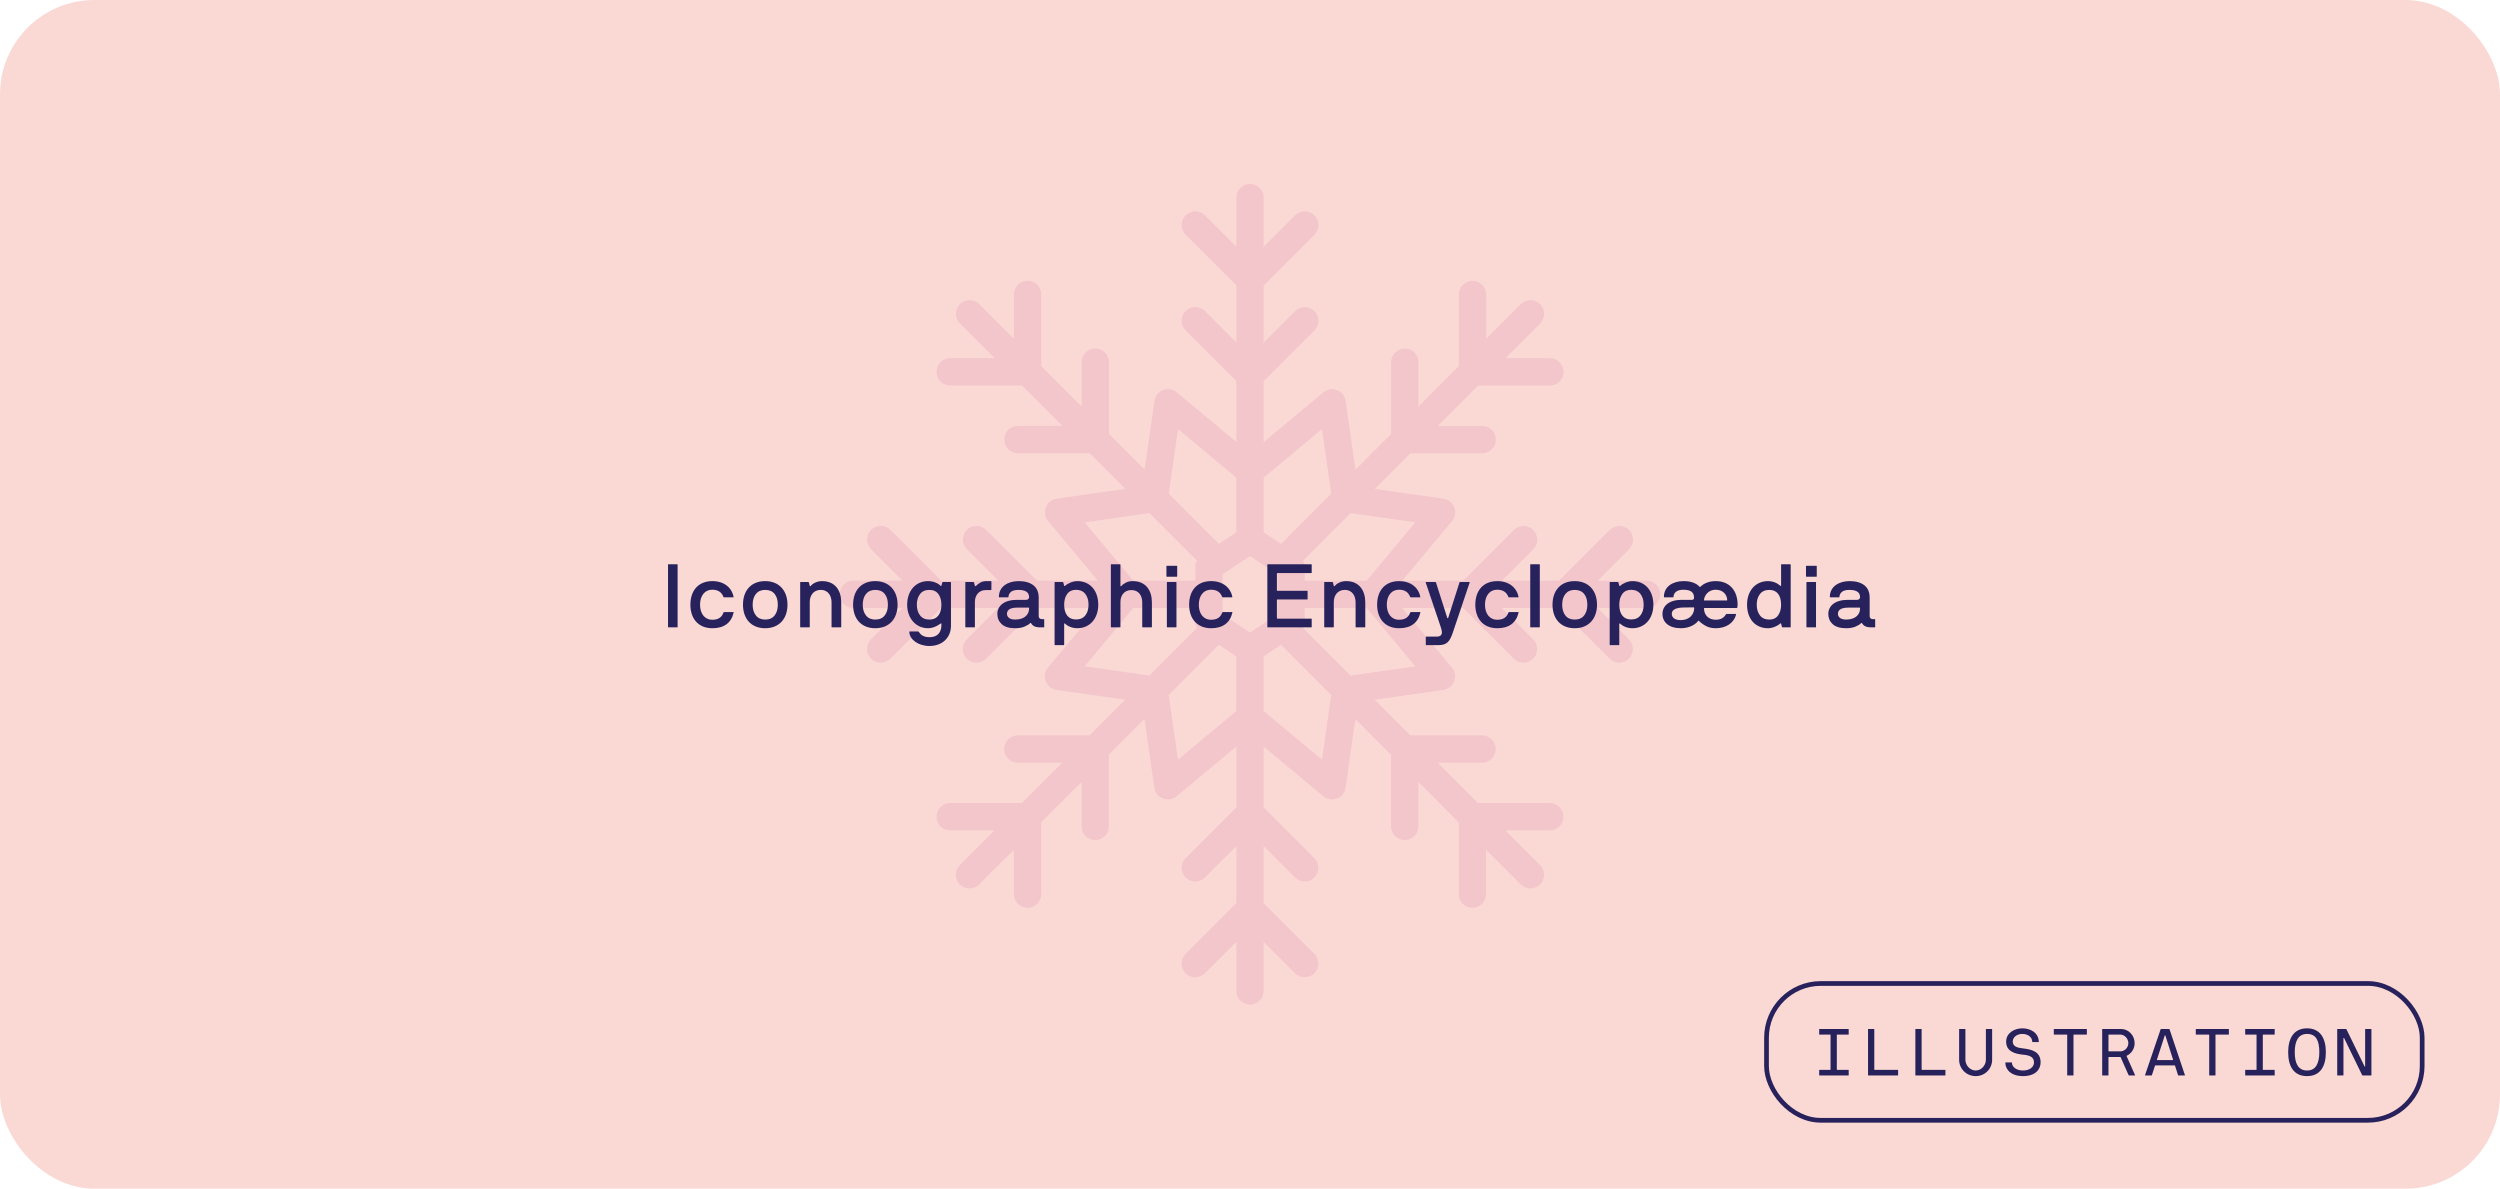 <svg width="530" height="252" viewBox="0 0 530 252" fill="none" xmlns="http://www.w3.org/2000/svg">
<rect width="530" height="252" rx="20" fill="#FAD9D5"/>
<g clip-path="url(#clip0_2_82)">
<path d="M349.1 123.1H338.7L345.348 116.452C345.874 115.926 346.2 115.201 346.2 114.4C346.2 112.798 344.902 111.5 343.3 111.5C342.499 111.5 341.774 111.826 341.248 112.352L330.5 123.1H318.404L325.052 116.452C325.577 115.926 325.904 115.201 325.904 114.4C325.904 112.798 324.606 111.5 323.004 111.5C322.203 111.5 321.478 111.826 320.952 112.352L310.204 123.1H297.295L307.833 110.456C308.507 109.648 308.689 108.538 308.312 107.56C307.935 106.577 307.057 105.878 306.013 105.729L291.455 103.648L299.013 96.09H314.217C314.96 96.09 315.703 95.807 316.268 95.242C317.399 94.111 317.399 92.273 316.268 91.142C315.703 90.576 314.96 90.294 314.217 90.294H304.813L313.368 81.739H328.572C329.315 81.739 330.054 81.456 330.623 80.891C331.754 79.76 331.754 77.922 330.623 76.791C330.058 76.225 329.315 75.942 328.572 75.942H319.168L326.52 68.591C327.651 67.46 327.651 65.622 326.52 64.491C325.389 63.36 323.551 63.36 322.42 64.491L315.068 71.843V62.439C315.068 61.696 314.786 60.953 314.22 60.388C313.089 59.257 311.251 59.257 310.12 60.388C309.555 60.953 309.272 61.696 309.272 62.439V77.642L300.717 86.198V76.794C300.717 76.051 300.434 75.312 299.869 74.743C298.738 73.612 296.9 73.612 295.769 74.743C295.204 75.308 294.921 76.051 294.921 76.794V91.998L287.363 99.556L285.282 84.998C285.133 83.957 284.434 83.08 283.451 82.699C282.469 82.322 281.363 82.504 280.555 83.178L267.911 93.716V80.807L278.659 70.059C279.185 69.533 279.511 68.808 279.511 68.007C279.511 66.405 278.213 65.107 276.611 65.107C275.81 65.107 275.085 65.433 274.559 65.959L267.911 72.607V60.511L278.659 49.763C279.185 49.237 279.511 48.512 279.511 47.711C279.511 46.109 278.213 44.811 276.611 44.811C275.81 44.811 275.085 45.137 274.559 45.663L267.911 52.311V41.9C267.911 40.298 266.613 39 265.011 39C263.409 39 262.111 40.298 262.111 41.9V52.3L255.463 45.652C254.937 45.126 254.212 44.8 253.411 44.8C251.809 44.8 250.511 46.098 250.511 47.7C250.511 48.501 250.837 49.226 251.363 49.752L262.111 60.5V72.597L255.463 65.948C254.937 65.423 254.212 65.096 253.411 65.096C251.809 65.096 250.511 66.394 250.511 67.996C250.511 68.797 250.837 69.522 251.363 70.048L262.111 80.796V93.705L249.467 83.167C248.659 82.493 247.549 82.311 246.571 82.689C245.588 83.066 244.889 83.943 244.74 84.987L242.659 99.545L235.101 91.987V76.783C235.101 76.04 234.818 75.297 234.253 74.732C233.122 73.601 231.284 73.601 230.153 74.732C229.587 75.297 229.305 76.04 229.305 76.783V86.187L220.75 77.632V62.428C220.75 61.685 220.467 60.946 219.901 60.377C218.77 59.246 216.932 59.246 215.802 60.377C215.236 60.942 214.953 61.685 214.953 62.428V71.832L207.602 64.48C206.471 63.349 204.633 63.349 203.502 64.48C202.371 65.611 202.371 67.449 203.502 68.58L210.853 75.931H201.45C200.707 75.931 199.964 76.214 199.398 76.78C198.267 77.911 198.267 79.749 199.398 80.88C199.964 81.445 200.707 81.728 201.45 81.728H216.653L225.208 90.283H215.805C215.062 90.283 214.322 90.566 213.753 91.131C212.622 92.262 212.622 94.1 213.753 95.231C214.319 95.796 215.062 96.079 215.805 96.079H231.008L238.567 103.637L224.008 105.718C222.968 105.867 222.091 106.566 221.71 107.549C221.333 108.531 221.515 109.637 222.189 110.445L232.727 123.089H219.818L209.07 112.341C208.544 111.815 207.819 111.489 207.018 111.489C205.416 111.489 204.118 112.787 204.118 114.389C204.118 115.19 204.444 115.915 204.97 116.441L211.618 123.089H199.522L188.774 112.341C188.248 111.815 187.523 111.489 186.722 111.489C185.12 111.489 183.822 112.787 183.822 114.389C183.822 115.19 184.148 115.915 184.674 116.441L191.322 123.089H180.9C179.298 123.089 178 124.387 178 125.989C178 127.591 179.298 128.889 180.9 128.889H191.3L184.652 135.537C184.126 136.063 183.8 136.788 183.8 137.589C183.8 139.191 185.098 140.489 186.7 140.489C187.501 140.489 188.226 140.163 188.752 139.637L199.5 128.889H211.597L204.948 135.537C204.423 136.063 204.096 136.788 204.096 137.589C204.096 139.191 205.394 140.489 206.996 140.489C207.798 140.489 208.523 140.163 209.048 139.637L219.796 128.889H232.705L222.167 141.533C221.493 142.342 221.312 143.451 221.688 144.43C222.065 145.412 222.943 146.112 223.987 146.26L238.545 148.341L230.987 155.899H215.783C215.04 155.899 214.297 156.182 213.732 156.747C212.601 157.878 212.601 159.716 213.732 160.847C214.297 161.413 215.04 161.695 215.783 161.695H225.187L216.632 170.25H201.428C200.685 170.25 199.946 170.533 199.377 171.099C198.246 172.23 198.246 174.068 199.377 175.199C199.942 175.764 200.685 176.047 201.428 176.047H210.832L203.48 183.398C202.349 184.529 202.349 186.367 203.48 187.498C204.611 188.629 206.449 188.629 207.58 187.498L214.931 180.147V189.55C214.931 190.293 215.214 191.036 215.78 191.602C216.911 192.733 218.749 192.733 219.88 191.602C220.445 191.036 220.728 190.293 220.728 189.55V174.347L229.283 165.792V175.195C229.283 175.938 229.566 176.678 230.131 177.247C231.262 178.378 233.1 178.378 234.231 177.247C234.797 176.681 235.079 175.938 235.079 175.195V159.992L242.637 152.434L244.718 166.992C244.867 168.032 245.566 168.909 246.549 169.29C247.531 169.667 248.637 169.486 249.445 168.811L262.089 158.273V171.182L251.341 181.93C250.815 182.456 250.489 183.181 250.489 183.982C250.489 185.584 251.787 186.882 253.389 186.882C254.19 186.882 254.915 186.556 255.441 186.03L262.089 179.382V191.478L251.341 202.227C250.815 202.752 250.489 203.477 250.489 204.278C250.489 205.881 251.787 207.178 253.389 207.178C254.19 207.178 254.915 206.852 255.441 206.326L262.089 199.678V210.078C262.089 211.681 263.387 212.978 264.989 212.978C266.591 212.978 267.889 211.681 267.889 210.078V199.678L274.537 206.326C275.063 206.852 275.788 207.178 276.589 207.178C278.191 207.178 279.489 205.881 279.489 204.278C279.489 203.477 279.163 202.752 278.637 202.227L267.889 191.478V179.382L274.537 186.03C275.063 186.556 275.788 186.882 276.589 186.882C278.191 186.882 279.489 185.584 279.489 183.982C279.489 183.181 279.163 182.456 278.637 181.93L267.889 171.182V158.273L280.533 168.811C281.062 169.254 281.722 169.482 282.389 169.482C282.741 169.482 283.092 169.42 283.43 169.29C284.412 168.913 285.112 168.035 285.26 166.992L287.341 152.434L294.899 159.992V175.195C294.899 175.938 295.182 176.681 295.747 177.247C296.878 178.378 298.716 178.378 299.847 177.247C300.413 176.681 300.695 175.938 300.695 175.195V165.792L309.25 174.347V189.55C309.25 190.293 309.533 191.033 310.099 191.602C311.23 192.733 313.068 192.733 314.199 191.602C314.764 191.036 315.047 190.293 315.047 189.55V180.147L322.398 187.498C323.529 188.629 325.367 188.629 326.498 187.498C327.629 186.367 327.629 184.529 326.498 183.398L319.147 176.047H328.55C329.293 176.047 330.036 175.764 330.602 175.199C331.733 174.068 331.733 172.23 330.602 171.099C330.036 170.533 329.293 170.25 328.55 170.25H313.347L304.792 161.695H314.195C314.938 161.695 315.678 161.413 316.247 160.847C317.378 159.716 317.378 157.878 316.247 156.747C315.681 156.182 314.938 155.899 314.195 155.899H298.992L291.434 148.341L305.992 146.26C307.032 146.112 307.909 145.412 308.29 144.43C308.667 143.447 308.486 142.342 307.811 141.533L297.273 128.889H310.182L320.93 139.637C321.456 140.163 322.181 140.489 322.982 140.489C324.584 140.489 325.882 139.191 325.882 137.589C325.882 136.788 325.556 136.063 325.03 135.537L318.382 128.889H330.478L341.227 139.637C341.752 140.163 342.477 140.489 343.278 140.489C344.881 140.489 346.178 139.191 346.178 137.589C346.178 136.788 345.852 136.063 345.326 135.537L338.678 128.889H349.078C350.681 128.889 351.978 127.591 351.978 125.989C351.978 124.387 350.681 123.089 349.078 123.089L349.1 123.1ZM267.9 101.259L280.265 90.957L282.226 104.678L271.594 115.31L267.904 112.849V101.259H267.9ZM249.735 90.954L262.1 101.256V112.845L258.41 115.306L247.778 104.674L249.739 90.954H249.735ZM229.954 110.735L243.674 108.774L253.737 118.837C253.52 119.25 253.396 119.714 253.396 120.196V123.096H240.256L229.954 110.732V110.735ZM243.674 143.222L229.954 141.261L240.256 128.896H253.396V131.796C253.396 132.279 253.516 132.743 253.737 133.156L243.674 143.219V143.222ZM262.1 150.741L249.735 161.043L247.774 147.322L258.406 136.69L262.096 139.152V150.741H262.1ZM265 134.116L259.2 130.249V121.752L265 117.884L270.8 121.752V130.249L265 134.116ZM280.265 161.047L267.9 150.744V139.155L271.59 136.694L282.222 147.326L280.261 161.047H280.265ZM300.047 141.265L286.326 143.226L276.263 133.163C276.48 132.75 276.604 132.286 276.604 131.804V128.904H289.744L300.047 141.269V141.265ZM289.741 123.1H276.6V120.2C276.6 119.718 276.48 119.254 276.259 118.841L286.322 108.778L300.043 110.739L289.741 123.104V123.1Z" fill="#DA78AC" fill-opacity="0.2"/>
</g>
<rect x="374.5" y="208.5" width="139" height="29" rx="11.5" fill="#FAD9D5"/>
<rect x="374.5" y="208.5" width="139" height="29" rx="11.5" stroke="#28225C"/>
<path d="M385.668 227.932V226.879C385.668 226.831 385.688 226.811 385.736 226.811H388.006C388.054 226.811 388.074 226.79 388.074 226.742V219.407C388.074 219.359 388.054 219.339 388.006 219.332H385.736C385.688 219.332 385.668 219.312 385.668 219.264V218.211C385.668 218.163 385.688 218.143 385.736 218.143H391.854C391.902 218.143 391.923 218.163 391.923 218.211V219.264C391.923 219.312 391.902 219.332 391.854 219.332H389.476C389.428 219.332 389.407 219.359 389.407 219.407V226.742C389.407 226.79 389.428 226.811 389.476 226.811H391.854C391.902 226.811 391.923 226.831 391.923 226.879V227.932C391.923 227.979 391.902 228 391.854 228H385.736C385.688 228 385.668 227.979 385.668 227.932ZM396.024 227.932V218.211C396.024 218.163 396.044 218.143 396.092 218.143H397.282C397.33 218.143 397.35 218.163 397.35 218.211V226.742C397.35 226.79 397.377 226.811 397.425 226.811H402.32C402.368 226.811 402.388 226.831 402.395 226.879V227.932C402.395 227.979 402.368 228 402.32 228H396.092C396.044 228 396.024 227.979 396.024 227.932ZM406.058 227.932V218.211C406.058 218.163 406.079 218.143 406.127 218.143H407.316C407.364 218.143 407.385 218.163 407.385 218.211V226.742C407.385 226.79 407.412 226.811 407.46 226.811H412.354C412.402 226.811 412.423 226.831 412.43 226.879V227.932C412.43 227.979 412.402 228 412.354 228H406.127C406.079 228 406.058 227.979 406.058 227.932ZM415.334 224.657V218.211C415.334 218.163 415.355 218.143 415.403 218.143H416.599C416.647 218.143 416.667 218.163 416.667 218.211V224.657C416.667 225.854 417.652 226.947 418.848 226.947C420.044 226.947 421.008 225.847 421.008 224.657V218.211C421.008 218.163 421.029 218.143 421.076 218.143H422.266C422.314 218.143 422.334 218.163 422.334 218.211V224.657C422.334 226.599 420.796 228.137 418.848 228.137C416.893 228.137 415.334 226.599 415.334 224.657ZM425.13 225.3C425.13 225.252 425.157 225.231 425.205 225.225H426.449C426.504 225.225 426.531 225.252 426.531 225.313C426.531 226.024 427.29 226.947 428.869 226.947C430.366 226.947 431.207 226.154 431.207 225.225C431.207 223.98 430.093 223.7 428.869 223.591C427.31 223.434 425.294 222.982 425.301 220.815C425.301 219.018 427.01 218.006 428.719 218.006C430.475 218.006 432.157 218.922 432.232 220.843C432.232 220.891 432.212 220.911 432.164 220.918H430.899C430.851 220.911 430.831 220.891 430.831 220.843C430.831 219.913 429.963 219.195 428.719 219.195C427.611 219.195 426.702 219.872 426.702 220.815C426.702 221.964 427.898 222.148 428.869 222.258C430.701 222.477 432.608 222.914 432.608 225.225C432.608 226.64 431.59 228.137 428.869 228.137C426.442 228.137 425.13 226.817 425.13 225.3ZM435.404 219.264V218.211C435.404 218.163 435.424 218.143 435.472 218.143H442.349C442.397 218.143 442.417 218.163 442.417 218.211V219.264C442.417 219.312 442.397 219.332 442.349 219.332H439.649C439.601 219.332 439.58 219.359 439.58 219.407V227.932C439.58 227.979 439.553 228 439.505 228H438.316C438.268 228 438.247 227.979 438.247 227.932V219.387C438.227 219.353 438.206 219.332 438.179 219.332H435.472C435.424 219.332 435.404 219.312 435.404 219.264ZM445.664 227.932V218.211C445.664 218.163 445.684 218.143 445.732 218.143H449.683C451.208 218.143 452.541 219.469 452.541 221.137C452.541 221.752 452.383 222.292 452.069 222.764C451.755 223.235 451.358 223.591 450.873 223.816C450.839 223.837 450.825 223.864 450.845 223.912L452.636 227.932C452.657 227.979 452.63 228 452.568 228H451.406C451.372 228 451.297 228.007 451.262 227.932L449.581 224.151C449.56 224.104 449.533 224.083 449.485 224.083H447.065C447.017 224.083 446.997 224.104 446.997 224.151V227.932C446.997 227.979 446.969 228 446.922 228H445.732C445.684 228 445.664 227.979 445.664 227.932ZM446.997 219.407V222.818C446.997 222.866 447.017 222.887 447.065 222.887H449.567C450.428 222.853 451.208 222.101 451.208 221.137C451.208 220.173 450.387 219.332 449.512 219.332H447.065C447.017 219.332 446.997 219.359 446.997 219.407ZM454.748 227.918L458.05 218.211C458.07 218.163 458.098 218.143 458.132 218.143H459.855C459.889 218.143 459.923 218.163 459.943 218.211L463.204 227.918C463.225 227.973 463.197 228 463.129 228H461.816C461.789 228 461.769 227.979 461.748 227.932L461.106 225.929C461.099 225.881 461.065 225.86 461.003 225.86H456.942C456.908 225.86 456.881 225.881 456.86 225.929L456.204 227.932C456.184 227.979 456.163 228 456.129 228H454.816C454.755 228 454.728 227.973 454.748 227.918ZM458.918 219.544L457.264 224.657C457.243 224.712 457.271 224.739 457.339 224.739H460.627C460.689 224.739 460.716 224.712 460.695 224.657L459.062 219.544C459.027 219.455 458.952 219.455 458.918 219.544ZM465.507 219.264V218.211C465.507 218.163 465.528 218.143 465.576 218.143H472.453C472.501 218.143 472.521 218.163 472.521 218.211V219.264C472.521 219.312 472.501 219.332 472.453 219.332H469.752C469.705 219.332 469.684 219.359 469.684 219.407V227.932C469.684 227.979 469.657 228 469.609 228H468.419C468.372 228 468.351 227.979 468.351 227.932V219.387C468.331 219.353 468.31 219.332 468.283 219.332H465.576C465.528 219.332 465.507 219.312 465.507 219.264ZM475.979 227.932V226.879C475.979 226.831 476 226.811 476.048 226.811H478.317C478.365 226.811 478.386 226.79 478.386 226.742V219.407C478.386 219.359 478.365 219.339 478.317 219.332H476.048C476 219.332 475.979 219.312 475.979 219.264V218.211C475.979 218.163 476 218.143 476.048 218.143H482.166C482.214 218.143 482.234 218.163 482.234 218.211V219.264C482.234 219.312 482.214 219.332 482.166 219.332H479.787C479.739 219.332 479.719 219.359 479.719 219.407V226.742C479.719 226.79 479.739 226.811 479.787 226.811H482.166C482.214 226.811 482.234 226.831 482.234 226.879V227.932C482.234 227.979 482.214 228 482.166 228H476.048C476 228 475.979 227.979 475.979 227.932ZM485.091 223.071C485.091 220.118 486.287 218.006 489.09 218.006C491.893 218.006 493.082 220.118 493.082 223.071C493.082 226.059 491.893 228.137 489.09 228.137C486.281 228.137 485.091 226.059 485.091 223.071ZM486.486 223.071C486.486 225.505 487.279 226.947 489.09 226.947C489.999 226.947 490.656 226.605 491.073 225.915C491.49 225.231 491.695 224.281 491.695 223.071C491.695 220.645 491.032 219.195 489.09 219.195C487.279 219.195 486.486 220.645 486.486 223.071ZM495.488 227.932V218.211C495.488 218.163 495.509 218.143 495.556 218.143H497.348C497.382 218.143 497.416 218.163 497.45 218.211L501.271 226.052C501.306 226.141 501.408 226.141 501.408 226.038V218.211C501.408 218.163 501.429 218.143 501.476 218.143H502.666C502.714 218.143 502.734 218.163 502.741 218.211V227.932C502.741 227.979 502.714 228 502.666 228H500.889C500.841 228 500.806 227.979 500.779 227.932L496.958 220.091C496.924 220.002 496.814 220.016 496.814 220.104V227.932C496.814 227.979 496.794 228 496.746 228H495.556C495.509 228 495.488 227.979 495.488 227.932Z" fill="#28225C"/>
<path d="M141.622 132.907V119.715C141.622 119.65 141.659 119.622 141.724 119.622H143.561C143.626 119.622 143.653 119.65 143.653 119.715V132.907C143.653 132.972 143.626 133 143.561 133H141.724C141.659 133 141.631 132.972 141.622 132.907ZM146.362 128.194C146.362 125.198 148.05 123.194 151.028 123.194C153.459 123.194 155.147 124.548 155.518 126.543C155.546 126.608 155.509 126.636 155.416 126.636H153.505C153.44 126.636 153.394 126.608 153.366 126.543C153.004 125.578 152.253 125.021 151.028 125.021C149.34 125.021 148.412 126.367 148.412 128.194C148.412 130.041 149.34 131.386 151.028 131.386C152.318 131.386 153.041 130.838 153.385 129.846C153.412 129.781 153.459 129.753 153.524 129.753H155.444C155.491 129.753 155.565 129.771 155.537 129.846C155.027 132.072 153.468 133.186 151.028 133.186C148.05 133.186 146.362 131.163 146.362 128.194ZM157.512 128.194C157.512 125.198 159.247 123.194 162.216 123.194C165.185 123.194 166.947 125.235 166.947 128.194C166.947 131.163 165.185 133.186 162.216 133.186C159.238 133.186 157.512 131.163 157.512 128.194ZM159.563 128.194C159.563 129.15 159.795 129.911 160.258 130.486C160.713 131.061 161.372 131.349 162.216 131.349C163.088 131.349 163.756 131.061 164.211 130.486C164.665 129.911 164.897 129.15 164.897 128.194C164.897 127.239 164.674 126.478 164.22 125.912C163.765 125.346 163.097 125.059 162.216 125.059C161.372 125.059 160.713 125.346 160.258 125.912C159.795 126.478 159.563 127.239 159.563 128.194ZM169.637 132.907V123.481C169.637 123.417 169.674 123.389 169.739 123.389H171.353C171.418 123.389 171.455 123.417 171.483 123.481L171.669 124.205C171.715 124.326 171.836 124.27 171.882 124.224C172.253 123.704 173.237 123.194 174.257 123.194C177.133 123.194 178.339 125.263 178.339 127.703V132.907C178.339 132.972 178.311 133 178.246 133H176.382C176.317 133 176.289 132.972 176.289 132.907V127.703C176.289 126.413 175.658 125.059 173.97 125.059C172.439 125.059 171.669 126.292 171.669 127.601V132.907C171.669 132.972 171.641 133 171.576 133H169.739C169.674 133 169.646 132.972 169.637 132.907ZM180.853 128.194C180.853 125.198 182.587 123.194 185.556 123.194C188.525 123.194 190.288 125.235 190.288 128.194C190.288 131.163 188.525 133.186 185.556 133.186C182.578 133.186 180.853 131.163 180.853 128.194ZM182.903 128.194C182.903 129.15 183.135 129.911 183.599 130.486C184.053 131.061 184.712 131.349 185.556 131.349C186.428 131.349 187.096 131.061 187.551 130.486C188.005 129.911 188.237 129.15 188.237 128.194C188.237 127.239 188.015 126.478 187.56 125.912C187.106 125.346 186.438 125.059 185.556 125.059C184.712 125.059 184.053 125.346 183.599 125.912C183.135 126.478 182.903 127.239 182.903 128.194ZM192.319 128.194C192.319 125.235 194.146 123.194 196.744 123.194C197.264 123.194 197.764 123.287 198.256 123.472C198.739 123.658 199.119 123.899 199.397 124.187C199.472 124.261 199.527 124.261 199.574 124.187L199.759 123.5C199.768 123.426 199.815 123.389 199.898 123.389H201.513C201.577 123.389 201.605 123.417 201.605 123.481V132.675C201.605 135.254 199.676 136.952 197.05 136.952C194.684 136.952 192.82 135.579 192.773 133.965C192.773 133.9 192.801 133.872 192.866 133.872H194.647C194.712 133.872 194.759 133.9 194.805 133.965C195 134.262 195.464 135.087 197.05 135.087C198.924 135.087 199.527 133.9 199.574 132.675V132.221C199.574 132.174 199.546 132.146 199.481 132.146C199.425 132.146 198.265 133.186 196.744 133.186C194.248 133.186 192.319 131.163 192.319 128.194ZM194.369 128.194C194.369 129.122 194.601 129.883 195.055 130.467C195.51 131.052 196.159 131.349 197.022 131.349C198.692 131.349 199.574 130.152 199.574 128.194C199.574 127.267 199.36 126.515 198.933 125.931C198.497 125.346 197.867 125.059 197.022 125.059C196.159 125.059 195.51 125.346 195.055 125.931C194.601 126.515 194.369 127.267 194.369 128.194ZM204.648 132.907V123.481C204.648 123.417 204.675 123.389 204.722 123.389H206.364C206.429 123.389 206.466 123.426 206.494 123.5L206.679 124.205C206.726 124.307 206.828 124.289 206.874 124.242C207.477 123.639 208.173 123.194 209.073 123.194H210.084C210.149 123.194 210.177 123.222 210.177 123.287V125.003C210.177 125.068 210.149 125.096 210.084 125.096H208.98C207.449 125.096 206.679 126.292 206.679 127.601V132.907C206.679 132.972 206.651 133 206.586 133H204.722C204.675 133 204.648 132.972 204.648 132.907ZM211.438 130.152C211.438 128.482 212.82 127.165 215.603 127.165H217.561C217.969 127.165 218.164 126.858 218.164 126.636C218.164 126.051 217.997 125.059 215.947 125.059C215.177 125.059 214.629 125.207 214.304 125.495C213.98 125.782 213.804 126.135 213.794 126.543C213.794 126.608 213.766 126.636 213.701 126.636H211.855C211.79 126.636 211.763 126.608 211.763 126.543C211.763 124.307 213.739 123.194 215.947 123.194C217.264 123.194 218.303 123.481 219.064 124.066C219.825 124.65 220.205 125.541 220.205 126.729V130.625C220.205 130.987 220.455 131.256 220.864 131.256H221.281C221.346 131.256 221.374 131.284 221.374 131.349V132.907C221.374 132.972 221.346 133 221.281 133H220.52C219.453 133 218.915 132.694 218.581 132.109C218.535 132.035 218.479 132.026 218.414 132.091C218.173 132.341 217.784 132.592 217.245 132.824C216.707 133.065 216.03 133.186 215.223 133.186C213.943 133.186 212.996 132.898 212.375 132.332C211.753 131.766 211.438 131.033 211.438 130.152ZM213.479 130.152C213.479 130.681 213.887 131.349 215.223 131.349C217.357 131.349 218.164 130.115 218.164 129.048V128.918C218.164 128.853 218.136 128.825 218.071 128.816H215.659C213.785 128.816 213.479 129.567 213.479 130.152ZM223.572 136.665V123.481C223.572 123.417 223.609 123.389 223.674 123.389H225.288C225.362 123.389 225.409 123.417 225.418 123.481L225.604 124.168C225.65 124.27 225.743 124.261 225.817 124.187C226.299 123.704 227.44 123.194 228.377 123.194C231.114 123.194 232.831 125.235 232.831 128.194C232.831 131.163 231.012 133.186 228.377 133.186C226.773 133.186 225.873 132.295 225.761 132.184C225.715 132.137 225.604 132.193 225.604 132.239V136.665C225.604 136.729 225.576 136.757 225.511 136.767H223.674C223.609 136.767 223.581 136.729 223.572 136.665ZM225.604 128.194C225.604 130.152 226.476 131.33 228.099 131.33C228.971 131.33 229.639 131.042 230.094 130.458C230.548 129.874 230.771 129.122 230.771 128.194C230.771 127.267 230.548 126.506 230.094 125.921C229.639 125.337 228.971 125.04 228.099 125.04C227.292 125.04 226.67 125.337 226.244 125.921C225.817 126.506 225.604 127.267 225.604 128.194ZM235.502 132.907V119.715C235.502 119.65 235.539 119.622 235.604 119.622H237.441C237.506 119.622 237.533 119.65 237.533 119.715V124.187C237.533 124.307 237.7 124.298 237.747 124.224C237.923 123.982 238.229 123.75 238.665 123.528C239.092 123.305 239.574 123.194 240.122 123.194C242.998 123.194 244.204 125.263 244.204 127.703V132.907C244.204 132.972 244.176 133 244.111 133H242.246C242.181 133 242.154 132.972 242.154 132.907V127.703C242.154 126.413 241.523 125.096 239.834 125.096C238.303 125.096 237.533 126.292 237.533 127.601V132.907C237.533 132.972 237.506 133 237.441 133H235.604C235.539 133 235.511 132.972 235.502 132.907ZM247.283 122.173V120.04C247.283 119.975 247.311 119.947 247.376 119.947H249.473C249.538 119.947 249.565 119.975 249.565 120.04V122.173C249.565 122.238 249.538 122.266 249.473 122.266H247.376C247.311 122.266 247.283 122.238 247.283 122.173ZM247.376 132.907V123.481C247.376 123.417 247.413 123.389 247.478 123.389H249.315C249.38 123.389 249.408 123.417 249.408 123.481V132.907C249.408 132.972 249.38 133 249.315 133H247.478C247.413 133 247.385 132.972 247.376 132.907ZM252.097 128.194C252.097 125.198 253.786 123.194 256.764 123.194C259.195 123.194 260.883 124.548 261.254 126.543C261.282 126.608 261.245 126.636 261.152 126.636H259.241C259.176 126.636 259.13 126.608 259.102 126.543C258.74 125.578 257.989 125.021 256.764 125.021C255.075 125.021 254.148 126.367 254.148 128.194C254.148 130.041 255.075 131.386 256.764 131.386C258.053 131.386 258.777 130.838 259.12 129.846C259.148 129.781 259.195 129.753 259.26 129.753H261.18C261.226 129.753 261.301 129.771 261.273 129.846C260.762 132.072 259.204 133.186 256.764 133.186C253.786 133.186 252.097 131.163 252.097 128.194ZM268.675 132.907V119.715C268.675 119.65 268.712 119.622 268.777 119.622H277.989C278.054 119.622 278.082 119.65 278.082 119.715V121.394C278.082 121.459 278.054 121.487 277.989 121.487H270.808C270.743 121.487 270.716 121.515 270.706 121.58V125.151C270.706 125.216 270.743 125.244 270.808 125.244H277.117C277.182 125.244 277.21 125.281 277.21 125.346V126.998C277.21 127.062 277.182 127.09 277.117 127.09H270.808C270.743 127.09 270.716 127.118 270.706 127.183V131.061C270.706 131.126 270.743 131.154 270.808 131.154H277.989C278.054 131.154 278.082 131.191 278.082 131.256V132.907C278.082 132.972 278.054 133 277.989 133H268.777C268.712 133 268.684 132.972 268.675 132.907ZM280.734 132.907V123.481C280.734 123.417 280.771 123.389 280.836 123.389H282.451C282.516 123.389 282.553 123.417 282.581 123.481L282.766 124.205C282.812 124.326 282.933 124.27 282.979 124.224C283.351 123.704 284.334 123.194 285.354 123.194C288.23 123.194 289.437 125.263 289.437 127.703V132.907C289.437 132.972 289.409 133 289.344 133H287.479C287.414 133 287.386 132.972 287.386 132.907V127.703C287.386 126.413 286.755 125.059 285.067 125.059C283.536 125.059 282.766 126.292 282.766 127.601V132.907C282.766 132.972 282.738 133 282.673 133H280.836C280.771 133 280.744 132.972 280.734 132.907ZM291.95 128.194C291.95 125.198 293.638 123.194 296.616 123.194C299.047 123.194 300.736 124.548 301.107 126.543C301.134 126.608 301.097 126.636 301.005 126.636H299.093C299.029 126.636 298.982 126.608 298.954 126.543C298.592 125.578 297.841 125.021 296.616 125.021C294.928 125.021 294 126.367 294 128.194C294 130.041 294.928 131.386 296.616 131.386C297.906 131.386 298.63 130.838 298.973 129.846C299.001 129.781 299.047 129.753 299.112 129.753H301.032C301.079 129.753 301.153 129.771 301.125 129.846C300.615 132.072 299.056 133.186 296.616 133.186C293.638 133.186 291.95 131.163 291.95 128.194ZM305.364 132.712L302.247 123.481C302.219 123.417 302.247 123.389 302.321 123.389H304.316C304.362 123.389 304.399 123.417 304.427 123.481L306.821 130.987C306.867 131.089 306.969 131.089 307.016 130.987L309.409 123.481C309.437 123.417 309.474 123.389 309.52 123.389H311.478C311.552 123.389 311.58 123.417 311.571 123.481L308.018 134.048C307.359 135.997 306.756 136.767 304.984 136.767H302.358C302.293 136.767 302.266 136.729 302.266 136.665V135.05C302.266 134.985 302.293 134.958 302.358 134.958H304.585C305.401 134.958 305.68 134.586 305.68 134.03C305.68 133.649 305.513 133.195 305.364 132.712ZM312.767 128.194C312.767 125.198 314.455 123.194 317.433 123.194C319.864 123.194 321.552 124.548 321.924 126.543C321.951 126.608 321.914 126.636 321.821 126.636H319.91C319.845 126.636 319.799 126.608 319.771 126.543C319.409 125.578 318.658 125.021 317.433 125.021C315.745 125.021 314.817 126.367 314.817 128.194C314.817 130.041 315.745 131.386 317.433 131.386C318.723 131.386 319.446 130.838 319.79 129.846C319.818 129.781 319.864 129.753 319.929 129.753H321.849C321.896 129.753 321.97 129.771 321.942 129.846C321.432 132.072 319.873 133.186 317.433 133.186C314.455 133.186 312.767 131.163 312.767 128.194ZM324.409 132.907V119.715C324.409 119.65 324.446 119.622 324.511 119.622H326.348C326.413 119.622 326.441 119.65 326.441 119.715V132.907C326.441 132.972 326.413 133 326.348 133H324.511C324.446 133 324.418 132.972 324.409 132.907ZM329.131 128.194C329.131 125.198 330.865 123.194 333.834 123.194C336.803 123.194 338.566 125.235 338.566 128.194C338.566 131.163 336.803 133.186 333.834 133.186C330.856 133.186 329.131 131.163 329.131 128.194ZM331.181 128.194C331.181 129.15 331.413 129.911 331.877 130.486C332.331 131.061 332.99 131.349 333.834 131.349C334.706 131.349 335.374 131.061 335.829 130.486C336.283 129.911 336.515 129.15 336.515 128.194C336.515 127.239 336.293 126.478 335.838 125.912C335.383 125.346 334.716 125.059 333.834 125.059C332.99 125.059 332.331 125.346 331.877 125.912C331.413 126.478 331.181 127.239 331.181 128.194ZM341.255 136.665V123.481C341.255 123.417 341.292 123.389 341.357 123.389H342.972C343.046 123.389 343.092 123.417 343.101 123.481L343.287 124.168C343.333 124.27 343.426 124.261 343.5 124.187C343.983 123.704 345.124 123.194 346.061 123.194C348.798 123.194 350.514 125.235 350.514 128.194C350.514 131.163 348.696 133.186 346.061 133.186C344.456 133.186 343.556 132.295 343.445 132.184C343.398 132.137 343.287 132.193 343.287 132.239V136.665C343.287 136.729 343.259 136.757 343.194 136.767H341.357C341.292 136.767 341.265 136.729 341.255 136.665ZM343.287 128.194C343.287 130.152 344.159 131.33 345.783 131.33C346.655 131.33 347.323 131.042 347.777 130.458C348.232 129.874 348.455 129.122 348.455 128.194C348.455 127.267 348.232 126.506 347.777 125.921C347.323 125.337 346.655 125.04 345.783 125.04C344.976 125.04 344.354 125.337 343.927 125.921C343.5 126.506 343.287 127.267 343.287 128.194ZM352.443 130.152C352.443 128.482 353.779 127.165 356.534 127.165H358.659C359.021 127.165 359.132 127.016 359.132 126.729C359.132 126.042 358.965 125.021 356.915 125.021C355.375 125.021 354.827 125.727 354.781 126.543C354.781 126.608 354.753 126.636 354.688 126.636H352.842C352.777 126.636 352.749 126.608 352.749 126.543C352.749 124.307 354.707 123.194 356.915 123.194C358.445 123.194 359.587 123.602 360.329 124.409C360.357 124.437 360.375 124.446 360.384 124.446C360.412 124.446 360.44 124.437 360.468 124.409C361.247 123.63 362.407 123.194 363.734 123.194C366.684 123.194 368.372 125.235 368.372 128.194C368.372 128.556 368.335 128.677 368.289 128.797C368.261 128.862 368.233 128.89 368.196 128.899H361.34C361.275 128.899 361.247 128.927 361.247 128.992C361.247 130.356 362.203 131.386 363.734 131.386C364.875 131.386 365.496 130.922 365.895 130.245C365.932 130.18 365.979 130.152 366.034 130.152H367.955C368.02 130.152 368.048 130.18 368.048 130.245V130.263C367.593 132.119 365.877 133.186 363.734 133.186C362.945 133.186 362.268 133.037 361.693 132.731C361.117 132.425 360.616 132.072 360.199 131.655C360.153 131.608 360.069 131.516 360.004 131.655C359.086 132.777 357.573 133.186 356.34 133.186C353.788 133.186 352.443 131.896 352.443 130.152ZM354.419 130.152C354.419 130.783 354.92 131.46 356.247 131.46C358.381 131.46 359.123 130.087 359.169 129.011V128.881C359.169 128.807 359.123 128.77 359.039 128.76L356.627 128.797C354.772 128.899 354.419 129.567 354.419 130.152ZM361.247 127.202C361.247 127.267 361.275 127.294 361.34 127.304H366.071C366.136 127.304 366.164 127.267 366.164 127.202C366.164 126.274 365.441 125.021 363.734 125.021C362.036 125.021 361.294 126.404 361.247 127.202ZM370.375 128.194C370.375 125.235 372.175 123.194 374.819 123.194C376.406 123.194 377.343 124.112 377.435 124.205C377.482 124.251 377.593 124.196 377.593 124.149V119.715C377.593 119.65 377.621 119.622 377.686 119.622H379.532C379.597 119.622 379.625 119.65 379.625 119.715V132.907C379.625 132.972 379.597 133 379.532 133H377.918C377.844 133 377.797 132.972 377.779 132.907L377.593 132.221C377.547 132.109 377.482 132.1 377.38 132.202C376.897 132.685 375.766 133.186 374.819 133.186C372.073 133.186 370.375 131.163 370.375 128.194ZM372.426 128.194C372.426 129.122 372.658 129.883 373.112 130.467C373.567 131.052 374.225 131.349 375.107 131.349C375.914 131.349 376.536 131.052 376.962 130.458C377.38 129.874 377.593 129.113 377.593 128.194C377.593 126.237 376.73 125.059 375.107 125.059C374.235 125.059 373.567 125.346 373.112 125.931C372.658 126.515 372.426 127.267 372.426 128.194ZM382.871 122.173V120.04C382.871 119.975 382.899 119.947 382.964 119.947H385.061C385.126 119.947 385.153 119.975 385.153 120.04V122.173C385.153 122.238 385.126 122.266 385.061 122.266H382.964C382.899 122.266 382.871 122.238 382.871 122.173ZM382.964 132.907V123.481C382.964 123.417 383.001 123.389 383.066 123.389H384.903C384.968 123.389 384.996 123.417 384.996 123.481V132.907C384.996 132.972 384.968 133 384.903 133H383.066C383.001 133 382.973 132.972 382.964 132.907ZM387.602 130.152C387.602 128.482 388.984 127.165 391.767 127.165H393.725C394.133 127.165 394.328 126.858 394.328 126.636C394.328 126.051 394.161 125.059 392.111 125.059C391.341 125.059 390.793 125.207 390.469 125.495C390.144 125.782 389.968 126.135 389.958 126.543C389.958 126.608 389.931 126.636 389.866 126.636H388.019C387.954 126.636 387.927 126.608 387.927 126.543C387.927 124.307 389.903 123.194 392.111 123.194C393.428 123.194 394.467 123.481 395.228 124.066C395.989 124.65 396.369 125.541 396.369 126.729V130.625C396.369 130.987 396.62 131.256 397.028 131.256H397.445C397.51 131.256 397.538 131.284 397.538 131.349V132.907C397.538 132.972 397.51 133 397.445 133H396.684C395.618 133 395.079 132.694 394.745 132.109C394.699 132.035 394.643 132.026 394.579 132.091C394.337 132.341 393.948 132.592 393.41 132.824C392.871 133.065 392.194 133.186 391.387 133.186C390.107 133.186 389.161 132.898 388.539 132.332C387.917 131.766 387.602 131.033 387.602 130.152ZM389.643 130.152C389.643 130.681 390.051 131.349 391.387 131.349C393.521 131.349 394.328 130.115 394.328 129.048V128.918C394.328 128.853 394.3 128.825 394.235 128.816H391.823C389.949 128.816 389.643 129.567 389.643 130.152Z" fill="#28225C"/>
<defs>
<clipPath id="clip0_2_82">
<rect width="174" height="174" fill="white" transform="translate(178 39)"/>
</clipPath>
</defs>
</svg>

